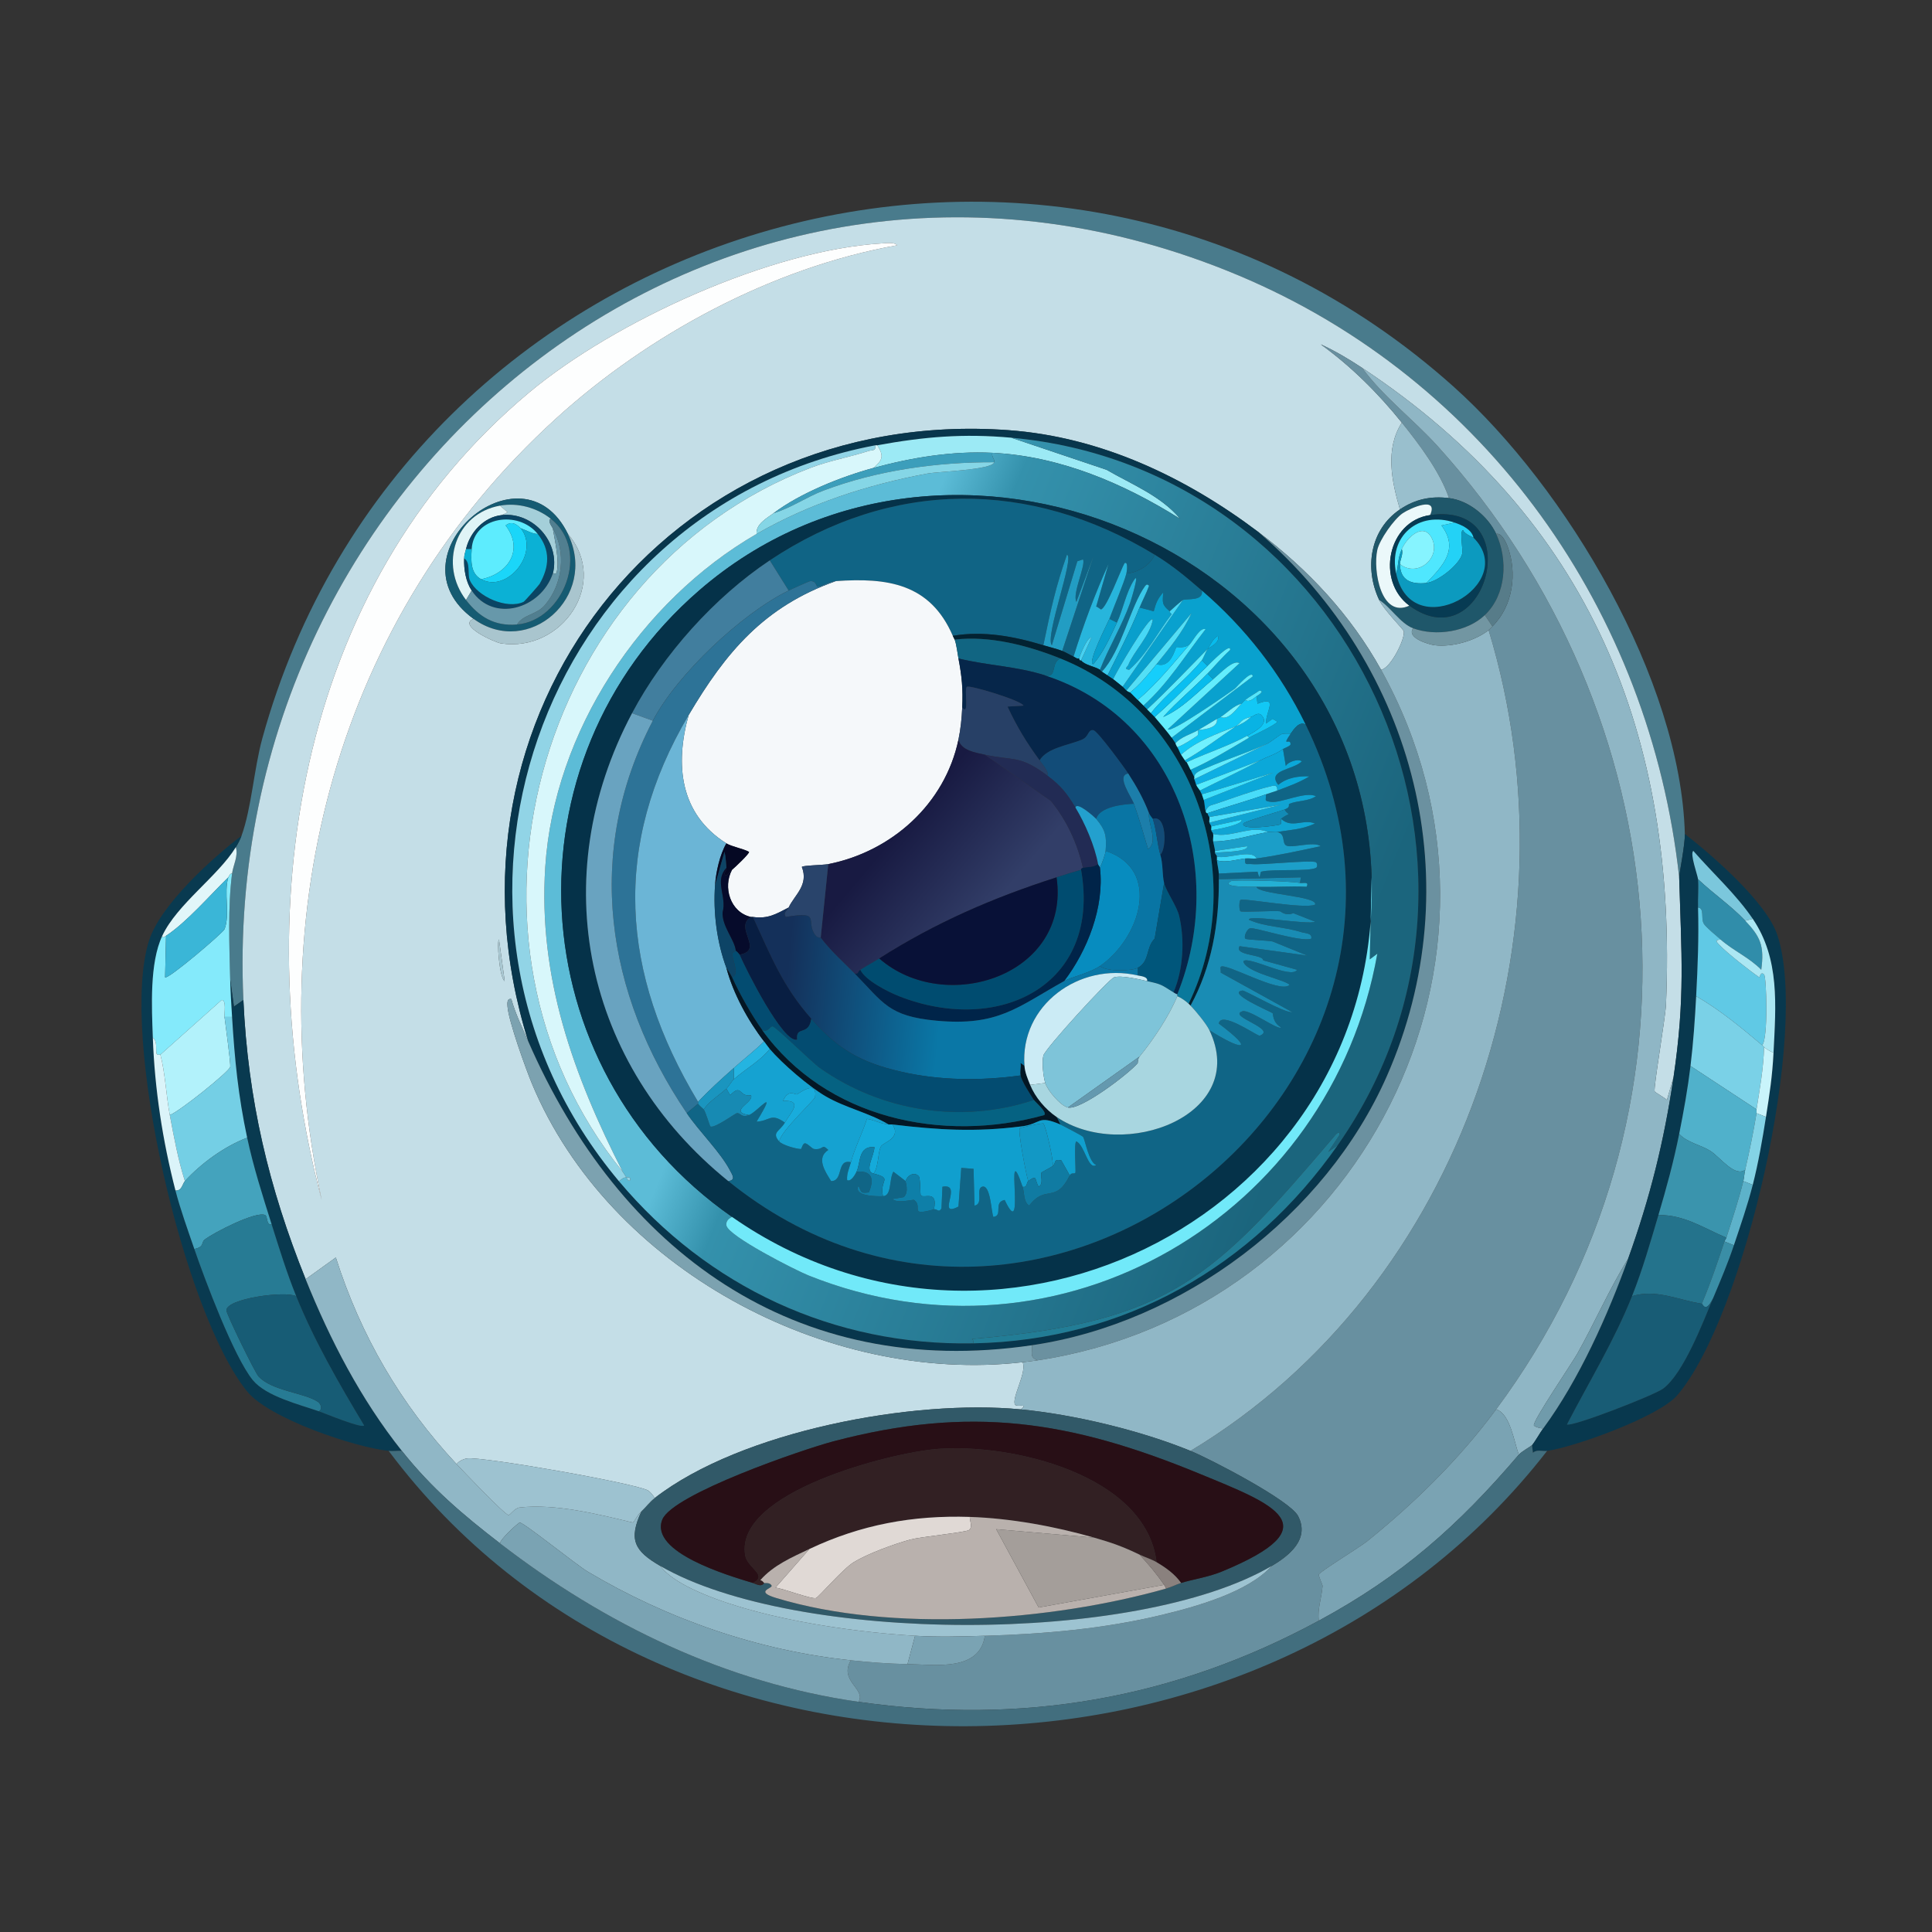 <svg xmlns="http://www.w3.org/2000/svg" width="1024" height="1024"><rect width="100%" height="100%" fill="#333333" stroke="none"/><defs><linearGradient id="a" x1="426.868" x2="704.765" y1="434.217" y2="547.236" gradientUnits="userSpaceOnUse"><stop offset="0%" style="stop-color:#5cbcd7"/><stop offset="12.333%" style="stop-color:#3491ac"/><stop offset="100%" style="stop-color:#1b657d"/></linearGradient></defs><defs><linearGradient id="b" x1="481.27" x2="530.091" y1="434.385" y2="475.768" gradientUnits="userSpaceOnUse"><stop offset="0%" style="stop-color:#181a42"/><stop offset="100%" style="stop-color:#323e68"/></linearGradient></defs><defs><linearGradient id="c" x1="416.935" x2="499.566" y1="518.993" y2="526.817" gradientUnits="userSpaceOnUse"><stop offset="0%" style="stop-color:#14305a"/><stop offset="100%" style="stop-color:#0a77a6"/></linearGradient></defs><path fill="#497b8c" d="M893 442c.149 5.603-3.045 21.429-3 23-15.481-141.073-102.191-263.879-233.5-319C386.876 32.817 116.124 247.161 129 530l-5 3.5-2-14.5c-.442-17.996-1.271-38.203 1-56 .575-4.509 3.404-9.219 2-14 1.213-1.986 2.202-3.81 3-6 5.301-14.549 6.617-35.565 11-51.5C214.517 116.93 556.594 13.306 770.5 205c59.732 53.529 120.331 155.296 122.5 237"/><path fill="#c4dee7" d="M890 465c1.173 40.807 3.24 63.753-3 106l-3.5 12c-.803-.907-6.389-4.121-6.5-4.5-.65-2.226 5.691-38.95 6-46 6.251-142.574-40.532-257.797-161-337.5-6.883-4.554-14.473-9.074-22-12.5 16.222 11.716 30.489 25.959 43 41.5-8.943 14.033-5.438 30.858-1 46-15.963 10.793-18.902 31.295-11 48 2.493 5.27 12.695 15.419 13 16.5 1.03 3.654-6.875 19.723-12 20.5-16.104-29.035-38.629-53.12-65-73-38.52-29.038-83.544-50.455-132.5-54C353.454 214.889 226.185 380.297 280 552c-3.213-7.369-6.805-14.656-9-22.5-2.432-.476-2.096 2.558-2 4 .5 7.519 9.66 33.004 13 41 40.762 97.602 156.025 159.442 260 147.5 2.511 5.105-6.032 19.112-4 22.5.895 1.492 7.659-.981 3 2.5-56.842-5.476-148.093 11.36-194 47-.614-1.196-2.457-3.388-3.5-4-6.396-3.749-88.123-18.171-96-17-1.715.255-4.347 1.412-5.5 3-29.619-31.698-50.788-67.987-64-109.5L162 678c-19.635-48.704-30.601-95.3-33-148-12.876-282.839 257.876-497.183 527.5-384C787.809 201.121 874.519 323.927 890 465M467.5 129c-59.167 3.528-141.681 41.198-187 79-124.539 103.883-149.764 277.006-110 428-32.591-152.422 8.159-308.535 124-414 49.244-44.833 115.081-80.289 181-92-1.33-1.727-5.973-1.121-8-1M251 328c-8.784 3.608 11.482 12.539 14.5 13 32.377 4.945 57.712-32.011 35.5-58-24.424-49.908-95.719 11.871-50 45m13.5 170c-1.274.007.099 20.263 3 22z"/><path fill="#fdfefe" d="M467.5 129c2.027-.121 6.67-.727 8 1-65.919 11.711-131.756 47.167-181 92-115.841 105.465-156.591 261.578-124 414-39.764-150.994-14.539-324.117 110-428 45.319-37.802 127.833-75.472 187-79"/><path fill="#6890a0" d="M722 195c10.933 15.098 27.23 27.362 40 41.5C891.08 379.411 909.553 589.952 793 747c-19.611 26.424-42.946 49.396-68.5 70-3.663 2.954-25.005 16.035-25.5 17.5-.226.668 2.024 5.685 2 6-.493 6.581-2.827 12.334-2 18.5-76.512 41.41-157.318 55.404-244 43 4.267-6.729-10.632-10.995-4-22 10.043 1.039 19.881 1.832 30 2 14.377.239 38.226 4.108 41-15 31.165-.908 63.176-3.705 93.5-11 18.575-4.468 45.923-12.08 58.5-26 9.313-5.456 20.361-14.263 14-26.5-4.34-8.349-46.784-30.323-57-34.5 145.167-87.392 206.937-274.376 158-435 .537-.422 1.46-1.465 2-2 10.939-10.825 13.321-28.298 8-42.5-.657-1.755-3.072-7.367-6-6.5-4.38-9.443-14.604-17.734-25-19-4.809-14.005-15.709-28.459-25-40-12.511-15.541-26.778-29.784-43-41.5 7.527 3.426 15.117 7.946 22 12.5"/><path fill="#8fb6c5" d="M887 571c-5.031 34.066-12.388 63.603-24 96-10.022 16.235-17.679 33.84-27 50.5-2.745 4.905-23.868 35.951-23 38 .282.665 3.876 1.834 5 1.5-1.983 2.69-4.052 6.592-6 9-.271.334-5.627 3.39-7 5-2.491-6.759-4.606-21.769-12-24 116.553-157.048 98.08-367.589-31-510.5-12.77-14.138-29.067-26.402-40-41.5 120.468 79.703 167.251 194.926 161 337.5-.309 7.05-6.65 43.774-6 46 .111.379 5.697 3.593 6.5 4.5z"/><path fill="#99bfcd" d="M768 264c-9.659-1.176-17.959.563-26 6-4.438-15.142-7.943-31.967 1-46 9.291 11.541 20.191 25.995 25 40"/><path fill="#08364c" d="M667 282c83.272 71.639 113.055 186.314 68 288.5-32.532 73.784-108.215 130.751-188 142.5-126.065 18.564-218.781-50.411-267-161-53.815-171.703 73.454-337.111 254.5-324 48.956 3.545 93.98 24.962 132.5 54m-202-46c-.322.059-.678-.061-1 0-178.524 33.744-253.142 250.346-136 390 47.031 56.069 114.019 87.412 188 86 79.79-1.523 147.881-40.593 193-105 104.479-149.145 6.581-358.732-173-375-25.358-2.297-46.172-.521-71 4"/><path fill="#9ceaf5" d="m536 232 50.5 17c13.375 7.758 28.864 13.791 39 26-29.846-18.75-63.736-33.268-99.5-35-21.305-1.032-42.556 2.452-63 8 4.65-4.115 5.726-6.06 2-12 24.828-4.521 45.642-6.297 71-4"/><path fill="url(#a)" d="m709 607-5 3.5 6-9c.018-2.949-2.65.589-3 1-63.504 74.539-86.546 98.072-190 107-3.379.292-.941-.626-1 2.5-73.981 1.412-140.969-29.931-188-86 1.744-.883 1.667-1.736 4-2 .124-.014.843 2.657 2 1.5.456-2.116-1.862-1.335-2-1.5-.69-.825-1.319-2.161-2-3-26.068-51.177-44.803-102.848-41-161.5 4.645-71.629 50.441-140.875 112-176.5 27.738-16.052 58.967-26.139 90.5-32 5.915-1.1 34.06-1.867 35.5-6 .473-1.358-1.729-3.083-1-5 35.764 1.732 69.654 16.25 99.5 35-10.136-12.209-25.625-18.242-39-26L536 232c179.581 16.268 277.479 225.855 173 375m-321 38c-1.84.822-3.359 2.268-3 4.5.908 5.65 36.765 23.801 43.5 26.5 133.588 53.534 276.928-31.85 301.5-170.5l-4 3 1-43.5c-5.19-175.655-225.117-265.903-356.5-152-104.371 90.485-95.482 253.159 17.5 332" style="fill:url(#a)"/>/&gt;<path fill="#91d4e6" d="M464 236c.283 3.274-1.854 2.466-3.5 3-10.139 3.288-21.025 5.175-31 9-146.515 56.179-198.792 250.647-99.5 373 .681.839 1.31 2.175 2 3-2.333.264-2.256 1.117-4 2-117.142-139.654-42.524-356.256 136-390"/><path fill="#d8f7fb" d="M463 248c-17.159 4.657-38.756 13.274-53 24-3.549 2.672-9.446 5.767-9 11-61.559 35.625-107.355 104.871-112 176.5-3.803 58.652 14.932 110.323 41 161.5-99.292-122.353-47.015-316.821 99.5-373 9.975-3.825 20.861-5.712 31-9 1.646-.534 3.783.274 3.5-3 .322-.061.678.059 1 0 3.726 5.94 2.65 7.885-2 12"/><path fill="#3c9ebb" d="M526 240c-.729 1.917 1.473 3.642 1 5-30.419-.134-61.949 4.236-90.5 15-9.126 3.44-17.228 9.277-26.5 12 14.244-10.726 35.841-19.343 53-24 20.444-5.548 41.695-9.032 63-8"/><path fill="#85d6e6" d="M527 245c-1.44 4.133-29.585 4.9-35.5 6-31.533 5.861-62.762 15.948-90.5 32-.446-5.233 5.451-8.328 9-11 9.272-2.723 17.374-8.56 26.5-12 28.551-10.764 60.081-15.134 90.5-15"/><path fill="#053249" d="M727 465c5.206 176.195-195.363 280.233-339 180-112.982-78.841-121.871-241.515-17.5-332C501.883 199.097 721.81 289.345 727 465M408 297c-29.32 19.563-56.478 49.851-73 81-46.334 87.355-25.265 186.43 51 248 164.808 133.051 399.687-50.034 306-242-13.374-27.403-31.933-51.179-55-71-8.491-7.297-15.309-13.115-25-19-66.032-40.096-139.508-40.029-204 3"/><path fill="#106485" d="M612 294c-2.34 5.73-8.916 9.421-15 10 .191-.735 1.135-6.776-1-5.5-1.931 3.404-9.58 24.203-12.5 24.5-.145.015-1.827-1.451-2.5-1.5l6.5-22.5c-7.019 15.444-13.291 32.24-18.5 49-1.989-.919-4.059-2.235-6-3l16.5-50-9 24c-2.272-4.453 5.169-19.542 3.5-22.5l-3 1-13.5 44.5c-3.877-4.5 12.253-46.809 8-48-5.862 16.831-8.349 27.955-12.5 48-15.339-4.681-31.775-7.795-48-5-12.033-27.85-34.8-30.906-62-29-3.905.274-6.889 2.608-9.5 3-1.021.153-.597-3.125-4-3-.627.023-10.09 4.312-11.5 5l-10-16c64.492-43.029 137.968-43.096 204-3"/><path fill="#1f576a" d="M768 264c10.396 1.266 20.62 9.557 25 19 6.259 13.493 5.467 32.046-6 43-9.355 8.937-26.063 11.41-38 7-6.783-2.506-12.072-11.425-18-15-7.902-16.705-4.963-37.207 11-48 8.041-5.437 16.341-7.176 26-6m-21 57c40.651 29.651 63.505-55.424 11-48 4.546-10.352-10.469-3.709-14.5-1-4.628 3.11-12.317 14.056-13.5 19.5-2.37 10.907 1.977 36.442 17 29.5"/><path fill="#165b72" d="M301 283c16.252 33.209-20.896 66.09-50 45-45.719-33.129 25.576-94.908 50-45m-36-15c-23.662 4.203-32.387 31.22-18 50 6.776 8.845 15.064 14.018 27 13 24.668-2.103 39.195-39.215 18-56-7.498-5.938-17.533-8.682-27-7"/><path fill="#a4cfd9" d="M292 275c-2.063.62.481 4.064 1 5 1.003 6.407 3.656 17.092 2 23.5-.223.862-1.965.398-2 .5 4.213-16.23-10.205-32.736-27-31l3-1.5-4-3.5c9.467-1.682 19.502 1.062 27 7"/><path fill="#ebf8fa" d="M758 273c-22.656 3.204-28.69 35.097-11 48-15.023 6.942-19.37-18.593-17-29.5 1.183-5.444 8.872-16.39 13.5-19.5 4.031-2.709 19.046-9.352 14.5 1"/><path fill="#dff4f6" d="m265 268 4 3.5-3 1.5c-9.581.99-16.938 9.184-19 18-.449 1.918-.928 2.826-1 5-.189 5.722.855 12.275 4 17l-3 5c-14.387-18.78-5.662-45.797 18-50"/><path fill="#0a4564" d="M293 304c-6.399 18.769-31.52 26.246-43 9-3.145-4.725-4.189-11.278-4-17 3.513 1.958 1.645 8.381 3 11.5 3.792 8.73 19.825 15.636 28.5 11.5.575-.274 8.184-8.947 8.5-9.5 5.193-9.08 5.839-18.013-1-26.5-10.261-12.735-33.957-9.285-35 8h-3c2.062-8.816 9.419-17.01 19-18 16.795-1.736 31.213 14.77 27 31"/><path fill="#073b53" d="M747 321c-17.69-12.903-11.656-44.796 11-48 52.505-7.424 29.651 77.651-11 48m-7-17c8.298 38.659 65.643 5.68 41-19-.971-4.443-6.172-6.701-10-8-19.147-6.499-35.252 7.191-31 27"/><path fill="#5decfe" d="M285 283c-2.609.074-6.089-1.944-9-3-.56-.203-3.818-4.88-8-1.5 9.724 12.746 1.58 25.691-13 28.5-5.703-3.132-5.376-9.767-5-16 1.043-17.285 24.739-20.735 35-8"/><path fill="#517f90" d="M274 331c3.537-5.55 10.402-4.96 15-10.5 9.402-11.328 11.074-27.728 4-40.5-.519-.936-3.063-4.38-1-5 21.195 16.785 6.668 53.897-18 56"/><path fill="#4fe7fe" d="m771 277-7 1.5c9.441 12.503.823 21.366-8 30.5-8.252.87-13.867-1.509-14-10 9.351 7.37 21.835-3.264 17-13.5-4.399-9.312-13.487-.412-16 5.5-2.385 5.612-1.523 7.643-3 13-4.252-19.809 11.853-33.499 31-27"/><path fill="#1ad6f9" d="M276 280c10.398 13.058-7.286 34.532-21 27 14.58-2.809 22.724-15.754 13-28.5 4.182-3.38 7.44 1.297 8 1.5"/><path fill="#23d2f6" d="M781 285c-.306-.306-4.954-1.983-5.5-4-2.023.085.008 10.38-.5 12.5-1.383 5.767-12.956 14.863-19 15.5 8.823-9.134 17.441-17.997 8-30.5l7-1.5c3.828 1.299 9.029 3.557 10 8"/><path fill="#0bb1d5" d="M285 283c6.839 8.487 6.193 17.42 1 26.5-.316.553-7.925 9.226-8.5 9.5-8.675 4.136-24.708-2.77-28.5-11.5-1.355-3.119.513-9.542-3-11.5.072-2.174.551-3.082 1-5h3c-.376 6.233-.703 12.868 5 16 13.714 7.532 31.398-13.942 21-27 2.911 1.056 6.391 3.074 9 3"/><path fill="#6798aa" d="M274 331c-11.936 1.018-20.224-4.155-27-13l3-5c11.48 17.246 36.601 9.769 43-9 .035-.102 1.777.362 2-.5 1.656-6.408-.997-17.093-2-23.5 7.074 12.772 5.402 29.172-4 40.5-4.598 5.54-11.463 4.95-15 10.5"/><path fill="#86f4ff" d="M742 299c-.032-2.078 1.893-5.242 1-8 2.513-5.912 11.601-14.812 16-5.5 4.835 10.236-7.649 20.87-17 13.5"/><path fill="#0c9abf" d="M781 285c24.643 24.68-32.702 57.659-41 19 1.477-5.357.615-7.388 3-13 .893 2.758-1.032 5.922-1 8 .133 8.491 5.748 10.87 14 10 6.044-.637 17.617-9.733 19-15.5.508-2.12-1.523-12.415.5-12.5.546 2.017 5.194 3.694 5.5 4"/><path fill="#6b91a0" d="M732 355c84.848 152.982-11.852 340.247-182 366-4.462-1.628-2.801-3.726-3-8 79.785-11.749 155.468-68.716 188-142.5 45.055-102.186 15.272-216.861-68-288.5 26.371 19.88 48.896 43.965 65 73"/><path fill="#a9c5ce" d="M251 328c29.104 21.09 66.252-11.791 50-45 22.212 25.989-3.123 62.945-35.5 58-3.018-.461-23.284-9.392-14.5-13"/><path fill="#577c89" d="m791 332-4-6c11.467-10.954 12.259-29.507 6-43 2.928-.867 5.343 4.745 6 6.5 5.321 14.202 2.939 31.675-8 42.5"/><path fill="#229dc3" d="M563 345c-2.7-1.064-7.045-2.098-10-3 4.151-20.045 6.638-31.169 12.5-48 4.253 1.191-11.877 43.5-8 48l13.5-44.5 3-1c1.669 2.958-5.772 18.047-3.5 22.5l9-24z"/><path fill="#10698b" d="M637 313c1.135 5.854-8.248 4.125-10 5-.713.356-6.707 5.644-7 6-4.483-3.694-3.714-4.697-3.5-10-2.988 3.455-3.781 5.489-5 10l-7.5-2c1.544-3.827 3.631-7.558 5-11.5-.646-.859-1.357-.861-2 0-7.674 10.277-12.681 34.671-23 45.5-.919-.661-.942-.96-1-1 4.69-11.981 11.691-23.38 16-35.5.228-.641 5.446-17.377 2-12-4.172 6.51-5.747 15.533-9 22.5l-4-2c2.267-6.133 7.652-18.82 9-24 6.084-.579 12.66-4.27 15-10 9.691 5.885 16.509 11.703 25 19"/><path fill="#417e9e" d="M418 313c-24.843 12.128-59.231 44.535-72 69l-11-4c16.522-31.149 43.68-61.437 73-81z"/><path fill="#27b5dc" d="M597 304c-1.348 5.18-6.733 17.867-9 24-.559 1.512-12.213 24.058-8.5 24 5.459-6.381 9.028-14.563 12.5-22 3.253-6.967 4.828-15.99 9-22.5 3.446-5.377-1.772 11.359-2 12-4.309 12.12-11.31 23.519-16 35.5-2.459-1.695-8.274-2.526-10-5l5.5-12c-1.932-1.125-6.588 10.276-6.5 11-1.317.299-1.963-.521-3-1 5.209-16.76 11.481-33.556 18.5-49l-6.5 22.5c.673.049 2.355 1.515 2.5 1.5 2.92-.297 10.569-21.096 12.5-24.5 2.135-1.276 1.191 4.765 1 5.5"/><path fill="#f5f8fa" d="M505 337c.39.902.962 1.895 1 2 1.007 2.749 1.445 7.077 2 10 1.823 9.6 2.447 16.149 2 26-.259 5.711-.83 11.418-2 17-7.168 34.211-35.49 59.367-69 66-2.646.524-13.836.682-14 1.5 3.78 9.689-3.99 14.95-7 21.5-6.757 3.495-10.953 6.142-19 5-.325-.046-.687.07-1 0-10.984-2.456-14.989-15.808-10-25 1.304-1.048 9.385-8.641 9-9.5-3.149-1.731-9.281-2.787-12-4.5-24.707-15.562-27.366-41.672-20-68 19.71-33.355 40.007-57.558 78-71 27.2-1.906 49.967 1.15 62 29"/><path fill="#2d7397" d="M443 308c-37.993 13.442-58.29 37.645-78 71-40.781 69.016-36.148 136.722 5 205 .147.244-.148.756 0 1l-6 5c-42.865-63.231-54.45-138.164-18-208 12.769-24.465 47.157-56.872 72-69 1.41-.688 10.873-4.977 11.5-5 3.403-.125 2.979 3.153 4 3 2.611-.392 5.595-2.726 9.5-3"/><path fill="#38c8ea" d="M604 322c-4.974 12.327-11.061 24.184-17 36-.947-.697-1.994-1.276-3-2 10.319-10.829 15.326-35.223 23-45.5.643-.861 1.354-.859 2 0-1.369 3.942-3.456 7.673-5 11.5"/><path fill="#09a1ce" d="M692 384c-3.298-1.78-6.045 2.149-8 5-.227-.413-4.293-.088-4.5 0-1.545.657-6.164 4.377-7.5 5-10.536 4.911-21.863 8.348-32.5 13-1.99.87-6.728 2.32-6.5 5-.57-1.219-1.371-2.764-2-4 10.837-4.802 20.854-10.953 31-17 2.593-1.545 14.134-6.728 15-8.5l-2.5-1.5-3.5 2.5c-.227-6.601 6.969-14.96-4.5-10.5l-.5-4c.337-.269 4.768-2.676 1.5-3-2.41 1.814-5.148 3.109-7.5 5-.837.673-1.372 1.484-2 2-4.101.967-7.693 4.963-11 7-.325.2-.923.337-2 1-3.239 1.993-6.715 4.101-10 6-3.877 2.242-9.052 3.512-12 7-.665-.98-1.326-2.062-2-3l43-32.5c-.365-3.921-8.96 6.104-9.5 6.5-3.381 2.481-34.311 24.042-35.5 21.5l38-35c-3.378-2.139-10.353 5.546-14 8.5l-3-3c3.99-4.15 7.706-8.62 12-12.5.601-4.5-11.18 7.723-12 8.5l-3-3c.473-.587 2.488-5.304 3-6 .812-.821 6.899-3.222 5.5-7-2.836 1.685-3.934 4.87-5.5 7-10.603 10.728-20.944 21.72-32 32-.608-.636-1.356-1.351-2-2 13.128-11.646 22.282-26.806 33-40.5-2.736-1.295-6.507 5.774-8 7.5-2.93 3.065-7.174 1.722-7.5 2-.605.517-2.929 11.675-10.5 9 6.636-8.154 14.218-17.331 18.5-27L597 366c-.792-.658-1.394-1.506-2-2l32-46c1.752-.875 11.135.854 10-5 23.067 19.821 41.626 43.597 55 71"/><path fill="#099fcc" d="M620 324c-.391.475 1.055 1.428 1 1.5-7.474 9.803-13.048 21.123-22.5 29.5-3.171-.401-.863-1.59-.5-2.5 2.809-7.05 11.636-15.686 13-24-1.331-3.341-20.233 29.206-21 31.5-.923-.707-1.994-1.259-3-2 5.939-11.816 12.026-23.673 17-36l7.5 2c1.219-4.511 2.012-6.545 5-10-.214 5.303-.983 6.306 3.5 10"/><path fill="#47d8f6" d="m627 318-32 46c-1.591-1.298-3.383-2.762-5-4 .767-2.294 19.669-34.841 21-31.5-1.364 8.314-10.191 16.95-13 24-.363.91-2.671 2.099.5 2.5 9.452-8.377 15.026-19.697 22.5-29.5.055-.072-1.391-1.025-1-1.5.293-.356 6.287-5.644 7-6"/><path fill="#90b7c6" d="M749 333c-3.764 5.115 8.353 8.637 11.5 9 9.207 1.062 21.231-2.278 28.5-8 48.937 160.624-12.833 347.608-158 435-26.495-10.832-61.508-19.255-90-22 4.659-3.481-2.105-1.008-3-2.5-2.032-3.388 6.511-17.395 4-22.5 2.596-.298 5.43-.611 8-1 170.148-25.753 266.848-213.018 182-366 5.125-.777 13.03-16.846 12-20.5-.305-1.081-10.507-11.23-13-16.5 5.928 3.575 11.217 12.494 18 15"/><path fill="#53dff6" d="M613 352c-4.286 5.266-8.639 10.74-14 15-.085-.073-.616.149-2-1l34.5-41c-4.282 9.669-11.864 18.846-18.5 27"/><path fill="#7296a2" d="M791 332c-.54.535-1.463 1.578-2 2-7.269 5.722-19.293 9.062-28.5 8-3.147-.363-15.264-3.885-11.5-9 11.937 4.41 28.645 1.937 38-7z"/><path fill="#099fcc" d="M592 330c-3.472 7.437-7.041 15.619-12.5 22-3.713.058 7.941-22.488 8.5-24z"/><path fill="#52e7fc" d="M606 374c-.94-.948-2.053-2.108-3-3 10.518-8.876 19.052-19.655 28-30 1.493-1.726 5.264-8.795 8-7.5-10.718 13.694-19.872 28.854-33 40.5"/><path fill="#022232" d="M553 342c2.955.902 7.3 1.936 10 3 1.941.765 4.011 2.081 6 3 1.037.479 1.683 1.299 3 1 .162 1.332.96.942 1 1 1.726 2.474 7.541 3.305 10 5 .058.04.081.339 1 1 1.006.724 2.053 1.303 3 2 1.006.741 2.077 1.293 3 2 1.617 1.238 3.409 2.702 5 4 .606.494 1.208 1.342 2 2 1.384 1.149 1.915.927 2 1 1.061.916 2.665 2.743 4 4 .947.892 2.06 2.052 3 3 .644.649 1.392 1.364 2 2 .644.674 1.431 1.377 2 2 .647.708 1.463 1.386 2 2 2.429 2.775 6.948 8.148 9 11 .674.938 1.335 2.02 2 3 .115.17.256.857 1 2 .798 1.225 1.241 2.741 2 4 .61 1.011 1.571 2.243 2 3 .69 1.218.966.938 1 1 .646 1.179 1.36 2.743 2 4 .629 1.236 1.43 2.781 2 4 .128.274-.126.725 0 1 .521 1.137.704 2.303 1 3 .465 1.095 1.934 2.832 2 3 .441 1.122.961 1.895 1 2 .342.918.648 1.999 1 3 .469 1.335.564 4.571 1 6 .424 1.389.98.932 1 1 .536 1.85.971 1.892 1 2 .232.852-.221 2.13 0 3 .23.902.792 1.105 1 2 .137.592-.13 1.401 0 2 .2.923.821 1.085 1 2 .245 1.249-.212 2.736 0 4 .261 1.554.728 2.959 1 5 .044.328-.041.672 0 1 .119.957.905 1.058 1 2 .065.651-.056 1.347 0 2 .185 2.169.926 5.153 1 7 .034.855-.008 2.057 0 3 .208 23.301-3.73 46.446-15 67-.313-.313-.715-.739-1-1 32.711-67.749 2.738-154.694-68-183-17.07-6.831-37.442-12.203-56-10-.038-.105-.61-1.098-1-2 16.225-2.795 32.661.319 48 5"/><path fill="#07bbec" d="M640 344c1.566-2.13 2.664-5.315 5.5-7 1.399 3.778-4.688 6.179-5.5 7"/><path fill="#116582" d="M562 349c-5.224 2.152-1.543 10.427-8 9-14.905-4.855-30.912-5.272-46-9-.555-2.923-.993-7.251-2-10 18.558-2.203 38.93 3.169 56 10"/><path fill="#47d1f1" d="M573 350c-.04-.058-.838.332-1-1-.088-.724 4.568-12.125 6.5-11z"/><path fill="#15cefb" d="M631 341c-8.948 10.345-17.482 21.124-28 30-1.335-1.257-2.939-3.084-4-4 5.361-4.26 9.714-9.734 14-15 7.571 2.675 9.895-8.483 10.5-9 .326-.278 4.57 1.065 7.5-2"/><path fill="#62edfd" d="M640 357c-7.545 7.849-16.182 14.903-23.5 23 10.353-4.477 18.005-13.117 26.5-20 3.647-2.954 10.622-10.639 14-8.5l-38 35c1.189 2.542 32.119-19.019 35.5-21.5.54-.396 9.135-10.421 9.5-6.5L621 391c-2.052-2.852-6.571-8.225-9-11 9.799-8.49 18.625-18.117 28-27 .82-.777 12.601-13 12-8.5-4.294 3.88-8.01 8.35-12 12.5"/><path fill="#5eebfc" d="M637 350c-7.856 9.758-19.147 18.068-27 28-.569-.623-1.356-1.326-2-2 11.056-10.28 21.397-21.272 32-32-.512.696-2.527 5.413-3 6"/><path fill="#06264a" d="M554 358c70.366 22.923 96.527 103.202 70 169-.68-.159-1.428-.64-2-1 5.117-12.222 6.038-27.521 3-40.5-1.219-5.209-6.932-13.105-8-17.5-1.042-4.289-.484-9.775-2-15 3.486-3.258 3.404-21.475-4-19-.058-.171-1.542-1.801-2-3-2.911-7.611-6.596-14.19-11-21-2.088-3.228-16.313-22.703-18.5-23-3.028-.411-2.181 3.37-6 5-6.941 2.963-18.486 4.267-22.5 11-6.933-9.472-12.046-17.835-17-28.5l8.5-.5c-1.466-2.885-28.737-11.02-30-10-1.694 1.369 1.519 15.861-2.5 11 .447-9.851-.177-16.4-2-26 15.088 3.728 31.095 4.145 46 9"/><path fill="#09799c" d="M562 349c70.738 28.306 100.711 115.251 68 183-1.708-1.569-3.832-3.083-6-4 .118-.285-.115-.714 0-1 26.527-65.798.366-146.077-70-169 6.457 1.427 2.776-6.848 8-9"/><path fill="#09bff1" d="m637 350 3 3c-9.375 8.883-18.201 18.51-28 27-.537-.614-1.353-1.292-2-2 7.853-9.932 19.144-18.242 27-28"/><path fill="#07bbec" d="M643 360c-8.495 6.883-16.147 15.523-26.5 20 7.318-8.097 15.955-15.151 23.5-23z"/><path fill="#274066" d="M551 403c1.673 2.285 5.337 6.558 4 8-14.578-10.883-17.448-7.65-33-11-5.061-1.09-12.691-2.273-14-8 1.17-5.582 1.741-11.289 2-17 4.019 4.861.806-9.631 2.5-11 1.263-1.02 28.534 7.115 30 10l-8.5.5c4.954 10.665 10.067 19.028 17 28.5"/><path fill="#54e5fa" d="M666 369c-1.541 1.231-3.853 3.511-6 2 2.352-1.891 5.09-3.186 7.5-5 3.268.324-1.163 2.731-1.5 3"/><path fill="#12c8f5" d="m662 391-1-1c3.771-2.098 12.373-6.408 7.5-11-1.874-1.766-3.977.645-5.5 1-5.683 1.325-4.849 2.894-8 5-9.94 3.927-20.731 7.602-29 15-.759-1.259-1.202-2.775-2-4 3.747-1.422 7.169-3.819 10.5-6 1.023-.669.265-2.848.5-3 .53-.344 10.894-.261 10-6 1.077-.663 1.675-.8 2-1 4.367 2.192 9.187-5.51 11-7 .628-.516 1.163-1.327 2-2 2.147 1.511 4.459-.769 6-2l.5 4c11.469-4.46 4.273 3.899 4.5 10.5l3.5-2.5 2.5 1.5c-.866 1.772-12.407 6.955-15 8.5"/><path fill="#79f4fe" d="M658 373c-1.813 1.49-6.633 9.192-11 7 3.307-2.037 6.899-6.033 11-7"/><path fill="#69a3c0" d="M346 382c-36.45 69.836-24.865 144.769 18 208 6.672 9.842 17.9 20.658 23 30.5 1.139 2.198 3.188 5.003-1 5.5-76.265-61.57-97.334-160.645-51-248z"/><path fill="#09b3e4" d="M661 390c-9.321 5.187-22.144 9.345-32 14-.034-.062-.31.218-1-1 9.429-5.334 18.038-12.01 27-18 3.036-1.199 5.665-2.731 8-5 1.523-.355 3.626-2.766 5.5-1 4.873 4.592-3.729 8.902-7.5 11"/><path fill="#6bb5d6" d="M385 447c-3.494 5.982-5.502 15.198-6 22-1.062 14.508.92 30.326 6 44 3.567 13.514 11.489 28.032 20 39-5.108 4.922-10.682 9.298-16 14-6.543 5.784-13.02 11.622-19 18-41.148-68.278-45.781-135.984-5-205-7.366 26.328-4.707 52.438 20 68"/><path fill="#70f1fe" d="M663 380c-2.335 2.269-4.964 3.801-8 5 3.151-2.106 2.317-3.675 8-5"/><path fill="#8bf5ff" d="M645 381c.894 5.739-9.47 5.656-10 6 3.285-1.899 6.761-4.007 10-6"/><path fill="#106586" d="M692 384c93.687 191.966-141.192 375.051-306 242 4.188-.497 2.139-3.302 1-5.5-5.1-9.842-16.328-20.658-23-30.5l6-5c.562.928 2.874 2.803 3 3 1.204 1.877 3.121 8.701 3.5 9 1.801 1.423 13.204-6.884 14-7 2.103-.306 2.292 2.637 6.5 1 4.631-1.802 15.923-16.214 4 3.5 7.22-.357 7.436-4.883 15 .5-2.609 4.635-7.267 5.095-3 10 1.663 1.912 9.227 4.033 11.5 4 .371-.005.863-2.802 2-3 1.372-.238 3.828 2.857 5 3 5.309.647 3.816-3.207 7.5.5-6.566 4.253-1.656 11.433 1.5 16.5 6.778.065 2.639-11.848 10.5-10-.834 3.118-2.335 6.121-2 9.5 2.143 1.047 4.399-3.269 5-4.5 8.516-.644 9.362 4.188 6.5 11-4.858.554-3.645-.14-5.5-3.5-2.746 5.448 9.131 5.681 13 5.5 4.763-.223 3.102-8.75 5.5-13l6.5 5c-.133.434 1.945 5.771-1 8.5l-6 1c2.449 2.559 10.973.107 11.5.5 5.01 3.731-3.304 8.776 10.5 5 1.765-.483 2.405 2.068 4-.5l.5-11.5c11.312-2.173-3.753 16.911 8.5 10.5l1.5-20.5 6.5.5.5 19.5c4.971-.748.555-8.838 4-10 4.546-1.533 4.894 13.696 6 16 5.39-.708-.282-7.703 6-9 11.642 24.896-.647-36.485 9.5-7 .95 2.761.409 8.222 3.5 10 8.886-11.605 13.797-.589 21.5-16 .93-1.86 2.632-.455 3-1.5.297-.843-.883-16.385.5-16.5 4.407 1.85 6.193 15.402 10.5 12.5-4.034-1.67-5.874-13.633-7-15-.434-.527-10.989-6.068-12-6.5l-2-4c35.539 24.145 102.433-1.053 81-46 16.502 10.561 25.362 11.831 5-3.5 1.022-6.695 18.178 5.17 21.5 6.5 9.969-3.577-17.13-10.327-9-13 3.702-1.217 19.469 10.568 20.5 8.5-4.604-2.553-4.128-7.171-4.5-7.5-.819-.726-24.677-10.746-16-12 1.43-.207 22.099 11.97 26.5 11.5l-38-21c.194-.857-.294-2.604 0-3 2.035-2.74 31.676 14.541 36.5 9.5-1.661-2.555-23.518-6.645-24.5-12.5 2.468-3.171 25.39 9.768 28.5 4.5l-18-5c.16-3.269-15.557-2.372-12.5-7.5l36 5-18.5-7.5c-2.184-.537-14.128-.873-14.5-1.5-.87-1.468 1.044-5.047 2.5-5.5 2.363-.736 27.2 7.618 32.5 5.5.624-3.044-3.132-2.743-5.5-3.5-8.903-2.847-19.058-2.673-27.5-6.5-1.106-2.977 32.154 2.949 35 1l-11.5-4.5c-4.307 1.641-6.589-.938-7-1-2.935-.441-20.154.622-21 0-.821-.604-.821-5.402 0-6 1.6-1.165 33.806 4.98 39.5 2.5 2.106-4.592-30.757-5.532-31-9.5 8.822.32 17.71-.48 26.5 0 1.668-3.073-2.152-1.657-3.5-2l.5-3-43.5 1c-.008-.943.034-2.145 0-3l20.5-1c1.613 6.177 1.143.215 2 0 6.184-1.551 24.765.031 29-2 .81-.389.806-2.35 0-3-2.657-1.346-28.795 1.579-34 1-2.691-.299-3.967 1.027-3.5-3 1.924-.233 4.091.263 6 0 11.27-1.551 22.85-4.118 34-6.5-3.77-2.88-15.86 1.475-18.5-.5-2.088-1.562-.062-5.981-4.5-7 7.47-1.324 12.521-1.169 20-4.5-6.216-2.693-12.172 2.858-18-2.5 1.743-1.494 3.879-2.297 4-2.5.106-.178-2.121-1.575-2-2.5 3.498-1.353 1.406-2.55 2.5-3 4.245-1.744 10.016-1.242 14-4-5.805-2.737-18.449 3.823-24 3-3.654-.542-2.434-.62-2.5-4 1.979-.711 4.054-1.284 6-2 5.711-2.101 11.756-4.318 17-7.5-5.461-.273-11.921.605-16.5 4.5-6.299-7.993 8.187-7.933 12.5-12.5-2.152-1.542-7.434.351-8.5 2.5l-1.5-9c.829-.61 3.965-1.572 4-2.5.141-3.78-5.084 1.914 0-5.5 1.955-2.851 4.702-6.78 8-5"/><path fill="#70f1fe" d="M655 385c-8.962 5.99-17.571 12.666-27 18-.429-.757-1.39-1.989-2-3 8.269-7.398 19.06-11.073 29-15"/><path fill="#124c78" d="M598 410c-6.699.927 1.722 12.411 3 16-5.751.249-18.198 1.587-20 8-.434-.521-10.226-9.452-11-6-4.634-7.586-7.692-11.544-15-17 1.337-1.442-2.327-5.715-4-8 4.014-6.733 15.559-8.037 22.5-11 3.819-1.63 2.972-5.411 6-5 2.187.297 16.412 19.772 18.5 23"/><path fill="#7bf2ff" d="M624 396c-.744-1.143-.885-1.83-1-2 2.948-3.488 8.123-4.758 12-7-.235.152.523 2.331-.5 3-3.331 2.181-6.753 4.578-10.5 6"/><path fill="#0eafe3" d="M684 389c-5.084 7.414.141 1.72 0 5.5-.035.928-3.171 1.89-4 2.5-4.132 3.043-7.914 3.807-12 6l-34 13c-.296-.697-.479-1.863-1-3l39-19c1.336-.623 5.955-4.343 7.5-5 .207-.088 4.273-.413 4.5 0"/><path fill="#68effe" d="m661 390 1 1c-10.146 6.047-20.163 12.198-31 17-.64-1.257-1.354-2.821-2-4 9.856-4.655 22.679-8.813 32-14"/><path fill="url(#b)" d="m522 400 35 24.5c8.488 10.462 13.984 22.411 17 35.5-1.389.386-.932.981-1 1-4.483 1.253-8.595 2.584-13 4-33.733 10.845-64.06 23.953-94 43-3.234 2.057-6.802 3.953-10 6-1.51.967-.704 2.454-3 2-6.335-6.439-12.426-11.675-18-19l4-39c33.51-6.633 61.832-31.789 69-66 1.309 5.727 8.939 6.91 14 8" style="fill:url(#b)"/>/&gt;<path fill="#61ecfe" d="M633 413c-.126-.275.128-.726 0-1-.228-2.68 4.51-4.13 6.5-5 10.637-4.652 21.964-8.089 32.5-13z"/><path fill="#0ba8d9" d="M677 419c.048-3.67-2.263-2.505-4.5-2-6.741 1.522-20.81 6.534-28 9-3.142 1.078-4.035.65-5.5 4-.436-1.429-.531-4.665-1-6l37-14.5-38 11.5c-.039-.105-.559-.878-1-2 10.681-5.39 21.441-10.334 32-16 4.086-2.193 7.868-2.957 12-6l1.5 9c1.066-2.149 6.348-4.042 8.5-2.5-4.313 4.567-18.799 4.507-12.5 12.5 4.579-3.895 11.039-4.773 16.5-4.5-5.244 3.182-11.289 5.399-17 7.5"/><path fill="#222b54" d="M555 411c7.308 5.456 10.366 9.414 15 17 5.054 8.273 10.294 20.419 12 30-2.3 1.84-5.758 1.377-8 2-3.016-13.089-8.512-25.038-17-35.5L522 400c15.552 3.35 18.422.117 33 11"/><path fill="#55ebfd" d="M668 403c-10.559 5.666-21.319 10.61-32 16-.066-.168-1.535-1.905-2-3z"/><path fill="#41e0fb" d="M638 424c-.352-1.001-.658-2.082-1-3l38-11.5z"/><path fill="#1c7eaa" d="M598 410c4.404 6.81 8.089 13.389 11 21-.727 5.439 5.153 15.29-.5 19-2.403-8.017-4.696-16.125-7.5-24-1.278-3.589-9.699-15.073-3-16"/><path fill="#48dcf9" d="M677 419c-1.946.716-4.021 1.289-6 2-10.137 3.641-20.785 6.528-31 10-.02-.068-.576.389-1-1 1.465-3.35 2.358-2.922 5.5-4 7.19-2.466 21.259-7.478 28-9 2.237-.505 4.548-1.67 4.5 2"/><path fill="#10a4d3" d="M671 421c.066 3.38-1.154 3.458 2.5 4 5.551.823 18.195-5.737 24-3-3.984 2.758-9.755 2.256-14 4-1.094.45.998 1.647-2.5 3-3.144 1.216-21.624 6.4-22 7.5-1.338 3.918 18.589.946 19.5.5 1.026-.502.239-2.776.5-3 5.828 5.358 11.784-.193 18 2.5-7.479 3.331-12.53 3.176-20 4.5-1.551.275-3.448-.275-5 0-8.799-4.023-19.718 3.407-29 1-.179-.915-.8-1.077-1-2 1.737-.059 17.35-2.977 16-5.5l-16 3.5c-.208-.895-.77-1.098-1-2l38-9.5-38 6.5c-.029-.108-.464-.15-1-2 10.215-3.472 20.863-6.359 31-10"/><path fill="#0975a4" d="M601 426c2.804 7.875 5.097 15.983 7.5 24 5.653-3.71-.227-13.561.5-19 .458 1.199 1.942 2.829 2 3 1.917 5.602 2.371 13.387 4 19 1.516 5.225.958 10.711 2 15l-5 29.5c-4.847 4.844-2.415 11.943-9 15.5-3.027 1.635-16.547 2.134-20-1 21.201-14.59 32.998-51.043 3-61 .617-7.903-.001-10.998-5-17 1.802-6.413 14.249-7.751 20-8"/><path fill="#4edffa" d="M641 436c-.221-.87.232-2.148 0-3l38-6.5z"/><path fill="#23a0ce" d="M581 434c4.999 6.002 5.617 9.097 5 17-.149 1.911-2.073 6.963-3 9-.11-.926-.828-1.033-1-2-1.706-9.581-6.946-21.727-12-30 .774-3.452 10.566 5.479 11 6"/><path fill="#128bb6" d="M679 434c-.261.224.526 2.498-.5 3-.911.446-20.838 3.418-19.5-.5.376-1.1 18.856-6.284 22-7.5-.121.925 2.106 2.322 2 2.5-.121.203-2.257 1.006-4 2.5"/><path fill="#124c78" d="M615 453c-1.629-5.613-2.083-13.398-4-19 7.404-2.475 7.486 15.742 4 19"/><path fill="#34dbfa" d="M642 440c-.13-.599.137-1.408 0-2l16-3.5c1.35 2.523-14.263 5.441-16 5.5"/><path fill="#47d7f6" d="M672 441c-9.607 1.702-19.071 5.01-29 5-.212-1.264.245-2.751 0-4 9.282 2.407 20.201-5.023 29-1"/><path fill="#1b9ec8" d="M677 441c4.438 1.019 2.412 5.438 4.5 7 2.64 1.975 14.73-2.38 18.5.5-11.15 2.382-22.73 4.949-34 6.5-2.39-5.279-15.992.584-21-1-.095-.942-.881-1.043-1-2 1.989-.488 18.132-.278 17-3.5l-17 2.5c-.272-2.041-.739-3.446-1-5 9.929.01 19.393-3.298 29-5 1.552-.275 3.449.275 5 0"/><path fill="#08384e" d="M820 769c-2.38.341-5.579-.939-7.5 1l-.5-4c1.948-2.408 4.017-6.31 6-9 18.815-25.527 34.317-60.194 45-90 11.612-32.397 18.969-61.934 24-96 6.24-42.247 4.173-65.193 3-106-.045-1.571 3.149-17.397 3-23 14.483 11.303 43.172 36.079 49 53.5 17.178 51.349-17.408 202.338-53 244-9.659 11.307-54.176 27.379-69 29.5m80-303c.379 4.915-.144 10.054 0 15 .456 15.693-.171 31.348-1 47-.662 12.502-1.499 24.58-3 37-1.473 12.191-3.598 23.985-6 36-2.991 14.96-6.7 28.432-11 43-4.206 14.249-8.503 29.222-14 43-9.423 23.617-22.855 45.524-34.5 68 2.485 1.484 46.265-15.456 51-19 10.917-8.171 21.148-35.268 26.5-48 3.925-9.336 7.773-18.366 11-28 3.495-10.433 7.292-21.355 10-32 3.012-11.842 5.1-23.921 7-36 1.91-12.142 3.381-21.539 4-34 1.248-25.131 3.403-49.78-11-71-8.814-12.985-21.207-24.181-31.5-36-1.997 1.323 2.353 13.088 2.5 15"/><path fill="#093a50" d="M128 443c-.798 2.19-1.787 4.014-3 6-9.356 15.312-31.155 30.23-39 47-6.792 14.518-5.586 37.727-5 54 .982 27.261 5.192 54.642 12 81 2.533 9.807 6.67 21.291 10 31 5.528 16.116 20.987 57.325 31 69.5 7.098 8.631 24.738 12.932 35 16.5 2.483.863 22.987 9.383 24 7.5-13.284-22.123-26.262-44.52-36-68.5-5.005-12.325-8.995-25.31-13-38-4.766-15.099-9.698-30.493-13-46-4.763-22.371-6.598-41.225-8-64-.415-6.735-.833-13.217-1-20l2 14.5 5-3.5c2.399 52.7 13.365 99.296 33 148 13.038 32.34 29.243 63.646 51 91-2.293-.17-4.725.246-7 0-18.372-1.983-63.339-17.174-75-31.5-33.585-41.262-67.941-188.956-52-239 5.987-18.796 33.415-43.716 49-55.5"/><path fill="#050823" d="M388 461c-1.21.973-2.661 3.313-3.5 3-1.272-1.424.66-2.07.5-4-.219-2.647-.343-6.019-1-8.5l-5 17.5c.498-6.802 2.506-16.018 6-22 2.719 1.713 8.851 2.769 12 4.5.385.859-7.696 8.452-9 9.5"/><path fill="#3ed6f4" d="M644 452c-.041-.328.044-.672 0-1l17-2.5c1.132 3.222-15.011 3.012-17 3.5"/><path fill="#e1f6f9" d="M123 463c-1.214-.164-1.676 1.685-2 2-9.629 9.378-22.036 23.804-33 31-.711.467-1.99 1.584-2 0 7.845-16.77 29.644-31.688 39-47 1.404 4.781-1.425 9.491-2 14"/><path fill="#0d4466" d="M385 460c-6.566 7.039.353 15.058-2 23.5-.468 7.441 6.504 14.71 7 20.5.011.125-2.072.84-2 1.5.37 3.406 4.028 11.253 0 12.5-.74-1.642-2.898-4.727-3-5-5.08-13.674-7.062-29.492-6-44l5-17.5c.657 2.481.781 5.853 1 8.5"/><path fill="#078cbf" d="M583 512c-5.676 3.906-14.758 5.63-19 8 12.265-16.011 21.457-39.306 19-60 .927-2.037 2.851-7.089 3-9 29.998 9.957 18.201 46.41-3 61"/><path fill="#7bc7dc" d="m929 487-4 1c-7.408-7.867-17.142-14.5-25-22-.147-1.912-4.497-13.677-2.5-15 10.293 11.819 22.686 23.015 31.5 36"/><path fill="#3ad5f6" d="M666 455c-1.909.263-4.076-.233-6 0-4.563.552-10.425 2.439-15 1-.056-.653.065-1.349 0-2 5.008 1.584 18.61-4.279 21 1"/><path fill="#1c9fc9" d="M660 455c-.467 4.027.809 2.701 3.5 3 5.205.579 31.343-2.346 34-1 .806.65.81 2.611 0 3-4.235 2.031-22.816.449-29 2-.857.215-.387 6.177-2 0l-20.5 1c-.074-1.847-.815-4.831-1-7 4.575 1.439 10.437-.448 15-1"/><path fill="#29446b" d="m439 458-4 39c-.102-.133-1.725.345-3-1.5-5.281-7.643 3.717-12.64-15.5-9.5-1.648-2.316.74-3.347 1.5-5 3.01-6.55 10.78-11.811 7-21.5.164-.818 11.354-.976 14-1.5"/><path fill="#002449" d="M583 460c2.457 20.694-6.735 43.989-19 60-24.89 13.907-34.941 23.96-67.5 21-25.692-2.335-28.263-9.513-43.5-25 2.296.454 1.49-1.033 3-2 2.564 5.614 14.678 11.703 20.5 14 52.853 20.849 107.312-5.649 96.5-67 .068-.019-.389-.614 1-1 2.242-.623 5.7-.16 8-2 .172.967.89 1.074 1 2"/><path fill="#060b2b" d="M385 460c.16 1.93-1.772 2.576-.5 4 .839.313 2.29-2.027 3.5-3-4.989 9.192-.984 22.544 10 25-9.307 5.707 7.357 17.527-6 20-.055-.13-1.53-1.915-2-2-.496-5.79-7.468-13.059-7-20.5 2.353-8.442-4.566-16.461 2-23.5"/><path fill="#004c70" d="M573 461c10.812 61.351-43.647 87.849-96.5 67-5.822-2.297-17.936-8.386-20.5-14 3.198-2.047 6.766-3.943 10-6 35.062 30.605 101.533 8.987 94-43 4.405-1.416 8.517-2.747 13-4"/><path fill="#84eafb" d="M122 519c.167 6.783.585 13.265 1 20h-4c-.217-1.89 1.134-9.043-1.5-9L85 559c-.027-.1-1.712.374-2-.5-.593-1.803.624-6.695-2-8.5-.586-16.273-1.792-39.482 5-54 .01 1.584 1.289.467 2 0l-.5 22c1.577 1.28 30.746-23.614 31.5-25.5 3.062-7.656-.504-19.353 2-27.5.324-.315.786-2.164 2-2-2.271 17.797-1.442 38.004-1 56"/><path fill="#71e9f9" d="M388 645c143.637 100.233 344.206-3.805 339-180l-1 43.5 4-3C705.428 644.15 562.088 729.534 428.5 676c-6.735-2.699-42.592-20.85-43.5-26.5-.359-2.232 1.16-3.678 3-4.5"/><path fill="#3ab6d7" d="M88 496c10.964-7.196 23.371-21.622 33-31-2.504 8.147 1.062 19.844-2 27.5-.754 1.886-29.923 26.78-31.5 25.5z"/><path fill="#081137" d="M560 465c7.533 51.987-58.938 73.605-94 43 29.94-19.047 60.267-32.155 94-43"/><path fill="#198cb4" d="M689 468c-3.697-.939-34.894-1.868-36.5-1-6.562 3.545 12.473 2.963 13.5 3 .243 3.968 33.106 4.908 31 9.5-5.694 2.48-37.9-3.665-39.5-2.5-.821.598-.821 5.396 0 6 .846.622 18.065-.441 21 0 .411.062 2.693 2.641 7 1l11.5 4.5c-2.846 1.949-36.106-3.977-35-1 8.442 3.827 18.597 3.653 27.5 6.5 2.368.757 6.124.456 5.5 3.5-5.3 2.118-30.137-6.236-32.5-5.5-1.456.453-3.37 4.032-2.5 5.5.372.627 12.316.963 14.5 1.5l18.5 7.5-36-5c-3.057 5.128 12.66 4.231 12.5 7.5l18 5c-3.11 5.268-26.032-7.671-28.5-4.5.982 5.855 22.839 9.945 24.5 12.5-4.824 5.041-34.465-12.24-36.5-9.5-.294.396.194 2.143 0 3l38 21c-4.401.47-25.07-11.707-26.5-11.5-8.677 1.254 15.181 11.274 16 12 .372.329-.104 4.947 4.5 7.5-1.031 2.068-16.798-9.717-20.5-8.5-8.13 2.673 18.969 9.423 9 13-3.322-1.33-20.478-13.195-21.5-6.5 20.362 15.331 11.502 14.061-5 3.5-1.593-3.34-7.26-10.266-10-13 11.27-20.554 15.208-43.699 15-67l43.5-1z"/><path fill="#308daa" d="M925 488c7.916 8.407 10.256 13.12 8.5 26-6.172-6.385-15.013-10.251-21.5-16-1.975-1.75-8.074-6.717-9-8.5-1.627-3.133.528-7.974-3-8.5-.144-4.946.379-10.085 0-15 7.858 7.5 17.592 14.133 25 22"/><path fill="#24b0d4" d="M689 468c1.348.343 5.168-1.073 3.5 2-8.79-.48-17.678.32-26.5 0-1.027-.037-20.062.545-13.5-3 1.606-.868 32.803.061 36.5 1"/><path fill="#00567b" d="M617 468c1.068 4.395 6.781 12.291 8 17.5 3.038 12.979 2.117 28.278-3 40.5-6.767-4.257-6.299-4.289-14-6 .519-2.42-3.464-2.646-5-3v-4c6.585-3.557 4.153-10.656 9-15.5z"/><path fill="url(#c)" d="M418 481c-.76 1.653-3.148 2.684-1.5 5 19.217-3.14 10.219 1.857 15.5 9.5 1.275 1.845 2.898 1.367 3 1.5 5.574 7.325 11.665 12.561 18 19 15.237 15.487 17.808 22.665 43.5 25 32.559 2.96 42.61-7.093 67.5-21 4.242-2.37 13.324-4.094 19-8 3.453 3.134 16.973 2.635 20 1v4c-30.989-7.138-62.511 15.868-60 48l-2-1.5c.233 2.056-.337 4.573 0 6.5-21.066 2.869-42.736 2.777-63.5-2-21.591-4.967-33.18-11.844-47.5-28-15.205-17.154-21.56-33.52-31-54 8.047 1.142 12.243-1.505 19-5" style="fill:url(#c)"/>/&gt;<path fill="#60c9e5" d="M912 498c-3.563.12-1.935 1.48-.5 3 3.816 4.041 16.152 13.785 21 17 .202.134.641-3.433 2.5-1.5 1.315 1.367 2.254 33.965-1 37.5-11.026-9.3-22.437-18.783-35-26 .829-15.652 1.456-31.307 1-47 3.528.526 1.373 5.367 3 8.5.926 1.783 7.025 6.75 9 8.5"/><path fill="#081e42" d="M430 540c-1.415 9.406-8.327 3.36-7.5 11-7.375 2.421-27.611-38.172-30.5-45 13.357-2.473-3.307-14.293 6-20 .313.07.675-.046 1 0 9.44 20.48 15.795 36.846 31 54"/><path fill="#abe7f3" d="M929 487c14.403 21.22 12.248 45.869 11 71-1.731-.785-3.553-1.78-5-3-.589-.497-.919-.931-1-1 3.254-3.535 2.315-36.133 1-37.5-1.859-1.933-2.298 1.634-2.5 1.5-4.848-3.215-17.184-12.959-21-17-1.435-1.52-3.063-2.88.5-3 6.487 5.749 15.328 9.615 21.5 16 1.756-12.88-.584-17.593-8.5-26z"/><path fill="#a9c7d1" d="m264.5 498 3 22c-2.901-1.737-4.274-21.993-3-22"/><path fill="#034c71" d="M392 506c2.889 6.828 23.125 47.421 30.5 45-.827-7.64 6.085-1.594 7.5-11 14.32 16.156 25.909 23.033 47.5 28 20.764 4.777 42.434 4.869 63.5 2 .55 3.148 5.109 9.965 7 13-38.32 12.754-80.721 6.135-113.5-17-3.953-2.79-23.344-21.825-25-22-1.415-.15-2.25 3.344-5.5 2-5.562-7.709-12.068-19.278-16-28 4.028-1.247.37-9.094 0-12.5-.072-.66 2.011-1.375 2-1.5.47.085 1.945 1.87 2 2"/><path fill="#031725" d="M388 518c3.932 8.722 10.438 20.291 16 28 33.737 46.759 95.483 60.077 149.5 45 1.588-1.653-4.753-6.801-5.5-8-1.891-3.035-6.45-9.852-7-13-.337-1.927.233-4.444 0-6.5l2 1.5c.274 3.511 1.704 6.8 3 10 2.654 6.555 8.07 12.971 14 17l2 4c-12.276-5.248-9.836-.344-20.5 1-24.603 3.1-44.108 1.918-68.5-1-.646-.077-1.352.07-2 0-10.522-6.275-22.849-8.767-33.5-15-8.798-5.148-22.878-17.228-29.5-25-.825-.968-1.987-2.695-3-4-8.511-10.968-16.433-25.486-20-39 .102.273 2.26 3.358 3 5"/><path fill="#cbebf5" d="M603 517c1.536.354 5.519.58 5 3-4.303-.956-13.598-3.203-17.5-2-2.763.851-36.667 37.872-37.5 41.5-.841 3.664-.08 10.782 1 14.5l-8 1c-1.296-3.2-2.726-6.489-3-10-2.511-32.132 29.011-55.138 60-48"/><path fill="#7ec4d9" d="M608 520c7.701 1.711 7.233 1.743 14 6 .572.36 1.32.841 2 1-.115.286.118.715 0 1-4.472 10.761-12.614 22.917-20 32l-38 27c-3.994-.953-10.9-9.212-12-13-1.08-3.718-1.841-10.836-1-14.5.833-3.628 34.737-40.649 37.5-41.5 3.902-1.203 13.197 1.044 17.5 2"/><path fill="#a8d6e0" d="M630 532c.285.261.687.687 1 1 2.74 2.734 8.407 9.66 10 13 21.433 44.947-45.461 70.145-81 46-5.93-4.029-11.346-10.445-14-17l8-1c1.1 3.788 8.006 12.047 12 13 6.694 1.597 32.137-17.802 37-23.5.118-.138-.071-2.182 1-3.5 7.386-9.083 15.528-21.239 20-32 2.168.917 4.292 2.431 6 4"/><path fill="#7ad1e7" d="M934 554c.081.069.411.503 1 1-.299 11.141-2.279 22.048-4 33l-35-23c1.501-12.42 2.338-24.498 3-37 12.563 7.217 23.974 16.7 35 26"/><path fill="#7ca2b0" d="M280 552c48.219 110.589 140.935 179.564 267 161 .199 4.274-1.462 6.372 3 8-2.57.389-5.404.702-8 1-103.975 11.942-219.238-49.898-260-147.5-3.34-7.996-12.5-33.481-13-41-.096-1.442-.432-4.476 2-4 2.195 7.844 5.787 15.131 9 22.5"/><path fill="#b2f2fb" d="M119 539c.445 3.877 3.397 24.732 3 26.5-.571 2.543-27.19 23.859-32 25.5-1.899-10.056-2.463-22.604-5-32l32.5-29c2.634-.043 1.283 7.11 1.5 9"/><path fill="#74cfe5" d="M123 539c1.402 22.775 3.237 41.629 8 64-11.981 4.565-24.351 13.538-33 23-3.627-11.425-5.779-23.238-8-35 4.81-1.641 31.429-22.957 32-25.5.397-1.768-2.555-22.623-3-26.5z"/><path fill="#056282" d="M548 583c.747 1.199 7.088 6.347 5.5 8-54.017 15.077-115.763 1.759-149.5-45 3.25 1.344 4.085-2.15 5.5-2 1.656.175 21.047 19.21 25 22 32.779 23.135 75.18 29.754 113.5 17"/><path fill="#dbf4f9" d="M85 559c2.537 9.396 3.101 21.944 5 32 2.221 11.762 4.373 23.575 8 35-1.328 1.452-1.576 5.308-5 5-6.808-26.358-11.018-53.739-12-81 2.624 1.805 1.407 6.697 2 8.5.288.874 1.973.4 2 .5"/><path fill="#24b4e1" d="M408 556c-5.297 6.535-12.816 10.521-19 16v-6c5.318-4.702 10.892-9.078 16-14 1.013 1.305 2.175 3.032 3 4"/><path fill="#c9f4fb" d="M940 558c-.619 12.461-2.09 21.858-4 34l-5-2c.103-.632-.1-1.366 0-2 1.721-10.952 3.701-21.859 4-33 1.447 1.22 3.269 2.215 5 3"/><path fill="#15a2d1" d="M471 596c-4.91-.527-7.027-2.23-11.5-3-2.37 7.444-6.521 15.602-8.5 23-7.861-1.848-3.722 10.065-10.5 10-3.156-5.067-8.066-12.247-1.5-16.5-3.684-3.707-2.191.147-7.5-.5-1.172-.143-3.628-3.238-5-3-1.137.198-1.629 2.995-2 3-2.273.033-9.837-2.088-11.5-4 .56-5.23 18.778-21.992 19-23.5 1.437-9.764-8.875-1.755-9.5-1.5-1.059.432-4.573-3.148-7.5 3.5 11.176-.479 3.967 6.229 1 11.5-7.564-5.383-7.78-.857-15-.5 11.923-19.714.631-5.302-4-3.5-11.461-1.767 3.024-6.937 1-10.5-6.443 1.149-4.744-6.528-11 0l-2-3.5c1.373-1.278 2.607-3.766 4-5 6.184-5.479 13.703-9.465 19-16 6.622 7.772 20.702 19.852 29.5 25 10.651 6.233 22.978 8.725 33.5 15"/><path fill="#6499af" d="M604 560c-1.071 1.318-.882 3.362-1 3.5-4.863 5.698-30.306 25.097-37 23.5z"/><path fill="#50b1cb" d="M931 588c-.1.634.103 1.368 0 2-1.649 10.086-3.723 20.051-6 30-5.543 4.139-13.248-6.636-18.5-10-4.887-3.13-12.295-4.388-16.5-9 2.402-12.015 4.527-23.809 6-36z"/><path fill="#1a95bf" d="M389 572c-1.393 1.234-2.627 3.722-4 5-3.953 3.678-8.839 6.422-12 11-.126-.197-2.438-2.072-3-3-.148-.244.147-.756 0-1 5.98-6.378 12.457-12.216 19-18z"/><path fill="#18acdc" d="M413 605c-4.267-4.905.391-5.365 3-10 2.967-5.271 10.176-11.979-1-11.5 2.927-6.648 6.441-3.068 7.5-3.5.625-.255 10.937-8.264 9.5 1.5-.222 1.508-18.44 18.27-19 23.5"/><path fill="#178ab3" d="M397 591c-4.208 1.637-4.397-1.306-6.5-1-.796.116-12.199 8.423-14 7-.379-.299-2.296-7.123-3.5-9 3.161-4.578 8.047-7.322 12-11l2 3.5c6.256-6.528 4.557 1.149 11 0 2.024 3.563-12.461 8.733-1 10.5"/><path fill="#84d3e6" d="M936 592c-1.9 12.079-3.988 24.158-7 36l-5-2c.395-1.606.482-3.735 1-6 2.277-9.949 4.351-19.914 6-30z"/><path fill="#14aada" d="M471 596c.648.07 1.354-.077 2 0 4.893 7.245-4.672 9.438-6 11.5-1.785 2.772-1.203 11.063-4 14.5-5.001-1.325.109-8.792.5-14-8.814-.8-7.241 8.374-9.5 13-.601 1.231-2.857 5.547-5 4.5-.335-3.379 1.166-6.382 2-9.5 1.979-7.398 6.13-15.556 8.5-23 4.473.77 6.59 2.473 11.5 3"/><path fill="#109fce" d="M562 596c1.011.432 11.566 5.973 12 6.5 1.126 1.367 2.966 13.33 7 15-4.307 2.902-6.093-10.65-10.5-12.5-1.383.115-.203 15.657-.5 16.5-.368 1.045-2.07-.36-3 1.5l-4.5-8c-4.602-.882-2.583 1.675-4.5 3 .484-3.07-3.787-21.473-5-22.5-.486-.412-11.998 2.107-12.5 2.5-1.146.898 3.341 24.686 4.5 28-.96.689-.513 3.722-3 3-10.147-29.485 2.142 31.896-9.5 7-6.282 1.297-.61 8.292-6 9-1.106-2.304-1.454-17.533-6-16-3.445 1.162.971 9.252-4 10l-.5-19.5-6.5-.5-1.5 20.5c-12.253 6.411 2.812-12.673-8.5-10.5l-.5 11.5c-1.595 2.568-2.235.017-4 .5 2.287-10.737-5.523-5.413-7-7.5-.29-.41-.144-8.937-1-10-2.043-2.537-5.952-.936-7 2.5l-6.5-5c-2.398 4.25-.737 12.777-5.5 13-2.121-8.741 5.635-9.183-5-12 2.797-3.437 2.215-11.728 4-14.5 1.328-2.062 10.893-4.255 6-11.5 24.392 2.918 43.897 4.1 68.5 1 10.664-1.344 8.224-6.248 20.5-1"/><path fill="#1298c5" d="M558 618c-1.683 1.163-5.836 3.194-6 3.5-.764 1.421 1.372 5.893-1.5 7.5-2.339-4.24-.59-6.525-5.5-3-1.159-3.314-5.646-27.102-4.5-28 .502-.393 12.014-2.912 12.5-2.5 1.213 1.027 5.484 19.43 5 22.5"/><path fill="#227d96" d="M709 607c-45.119 64.407-113.21 103.477-193 105 .059-3.126-2.379-2.208 1-2.5 103.454-8.928 126.496-32.461 190-107 .35-.411 3.018-3.949 3-1l-6 9z"/><path fill="#3a94ad" d="M925 620c-.518 2.265-.605 4.394-1 6-2.453 9.969-5.849 20.21-9 30-12.061-5.064-22.201-12.18-36-12 4.3-14.568 8.009-28.04 11-43 4.205 4.612 11.613 5.87 16.5 9 5.252 3.364 12.957 14.139 18.5 10"/><path fill="#44a3bd" d="M131 603c3.302 15.507 8.234 30.901 13 46-3.069.448-1.966-4.284-3.5-5-4.797-2.24-27.261 9.334-32 13-2.069 1.601.134 3.796-5.5 5-3.33-9.709-7.467-21.193-10-31 3.424.308 3.672-3.548 5-5 8.649-9.462 21.019-18.435 33-23"/><path fill="#0f7fa8" d="M463 622c10.635 2.817 2.879 3.259 5 12-3.869.181-15.746-.052-13-5.5 1.855 3.36.642 4.054 5.5 3.5 2.862-6.812 2.016-11.644-6.5-11 2.259-4.626.686-13.8 9.5-13-.391 5.208-5.501 12.675-.5 14"/><path fill="#107ba2" d="M567 623c-7.703 15.411-12.614 4.395-21.5 16-3.091-1.778-2.55-7.239-3.5-10 2.487.722 2.04-2.311 3-3 4.91-3.525 3.161-1.24 5.5 3 2.872-1.607.736-6.079 1.5-7.5.164-.306 4.317-2.337 6-3.5 1.917-1.325-.102-3.882 4.5-3z"/><path fill="#0e7fa8" d="M495 641c-13.804 3.776-5.49-1.269-10.5-5-.527-.393-9.051 2.059-11.5-.5l6-1c2.945-2.729.867-8.066 1-8.5 1.048-3.436 4.957-5.037 7-2.5.856 1.063.71 9.59 1 10 1.477 2.087 9.287-3.237 7 7.5"/><path fill="#92d5e7" d="M332 624c.138.165 2.456-.616 2 1.5-1.157 1.157-1.876-1.514-2-1.5"/><path fill="#5db2ca" d="M929 628c-2.708 10.645-6.505 21.567-10 32l-5-2c.273-.826.734-1.174 1-2 3.151-9.79 6.547-20.031 9-30z"/><path fill="#277b94" d="M144 649c4.005 12.69 7.995 25.675 13 38-5.849-2.91-36.851 1.168-37 7.5-.046 1.945 15.112 32.938 17 35 7.143 7.801 24.433 8.67 31.5 13.5 1.564 1.069 2.605 3.954.5 5-10.262-3.568-27.902-7.869-35-16.5-10.013-12.175-25.472-53.384-31-69.5 5.634-1.204 3.431-3.399 5.5-5 4.739-3.666 27.203-15.24 32-13 1.534.716.431 5.448 3.5 5"/><path fill="#24738c" d="M915 656c-.266.826-.727 1.174-1 2-3.682 11.121-7.407 22.221-12 33-12.44-1.9-24.077-7.95-37-4 5.497-13.778 9.794-28.751 14-43 13.799-.18 23.939 6.936 36 12"/><path fill="#3a8ea6" d="M919 660c-3.227 9.634-7.075 18.664-11 28-4.017 8.444-5.54 3.07-6 3 4.593-10.779 8.318-21.879 12-33z"/><path fill="#90b7c6" d="M242 776c3.122 3.341 25.575 26.921 27.5 27 1.075.044 3.091-3.68 6-4 19.086-2.101 41.448 3.572 60 8 1.859-2.268 2.179-3.838 4.5-6-7.031 15.143-3.734 21.06 10 29 3.49 4.969 11.154 9.412 16.5 12 31.574 15.286 83.388 22.957 118.5 25l-4 15c-10.119-.168-19.957-.961-30-2-48.939-5.063-97.423-21.917-139.5-47-6.15-3.666-33.78-26.008-36-26-.76.003-10.338 8.786-10.5 11-19.885-15.335-36.235-29.179-52-49-21.757-27.354-37.962-58.66-51-91l16-11.5c13.212 41.513 34.381 77.802 64 109.5"/><path fill="#709bab" d="M863 667c-10.683 29.806-26.185 64.473-45 90-1.124.334-4.718-.835-5-1.5-.868-2.049 20.255-33.095 23-38 9.321-16.66 16.978-34.265 27-50.5"/><path fill="#175c75" d="M157 687c9.738 23.98 22.716 46.377 36 68.5-1.013 1.883-21.517-6.637-24-7.5 2.105-1.046 1.064-3.931-.5-5-7.067-4.83-24.357-5.699-31.5-13.5-1.888-2.062-17.046-33.055-17-35 .149-6.332 31.151-10.41 37-7.5"/><path fill="#185c75" d="M902 691c.46.07 1.983 5.444 6-3-5.352 12.732-15.583 39.829-26.5 48-4.735 3.544-48.515 20.484-51 19 11.645-22.476 25.077-44.383 34.5-68 12.923-3.95 24.56 2.1 37 4"/><path fill="#315968" d="M541 747c28.492 2.745 63.505 11.168 90 22 10.216 4.177 52.66 26.151 57 34.5 6.361 12.237-4.687 21.044-14 26.5-71.594 41.942-252.36 41.415-324 0-13.734-7.94-17.031-13.857-10-29 2.511-2.339 4.199-4.825 7-7 45.907-35.64 137.158-52.476 194-47m-142 92c1.624.492 4.603 2.437 6 0 .207.196 3.206-.487 4 1.5.273 1.502-9.242 2.949 2.5 6.5 61.306 18.537 145.452 12.238 206.5-5 2.743-.775 5.569-2.246 8-3 6.059-1.88 14.363-3.059 21.5-6 58.863-24.255 27.542-35.736-12-52-68.416-28.14-121.382-36.194-194-17-15.688 4.147-85.223 27.92-90.5 41.5-6.744 17.357 35.391 29.684 48 33.5"/><path fill="#7aa3b3" d="M805 771c-32.197 37.756-62.155 64.27-106 88-.827-6.166 1.507-11.919 2-18.5.024-.315-2.226-5.332-2-6 .495-1.465 21.837-14.546 25.5-17.5 25.554-20.604 48.889-43.576 68.5-70 7.394 2.231 9.509 17.241 12 24"/><path fill="#280f16" d="M626 839c-3.307-4.737-8.119-8.121-13-11-5.685-46.583-77.364-63.201-116.5-60-24.129 1.974-107.561 22.812-101.5 56.5 1.185 6.586 12.408 10.511 4 14.5-12.609-3.816-54.744-16.143-48-33.5 5.277-13.58 74.812-37.353 90.5-41.5 72.618-19.194 125.584-11.14 194 17 39.542 16.264 70.863 27.745 12 52-7.137 2.941-15.441 4.12-21.5 6"/><path fill="#426e7e" d="m812 766 .5 4c1.921-1.939 5.12-.659 7.5-1-149.166 192.423-466.881 196.732-614 0 2.275.246 4.707-.17 7 0 15.765 19.821 32.115 33.665 52 49 55.623 42.897 119.755 73.948 190 84 86.682 12.404 167.488-1.59 244-43 43.845-23.73 73.803-50.244 106-88 1.373-1.61 6.729-4.666 7-5"/><path fill="#322023" d="M613 828c-2.87-1.693-6.071-2.585-9-4-8.84-4.269-14.578-6.289-24-9-20.726-5.963-44.387-10.306-66-11-30.187-.969-57.724 4.087-85 17-9.339 4.421-19.082 8.614-26 16.5 1.281.376 1.408.94 2 1.5-1.397 2.437-4.376.492-6 0 8.408-3.989-2.815-7.914-4-14.5-6.061-33.688 77.371-54.526 101.5-56.5 39.136-3.201 110.815 13.417 116.5 60"/><path fill="#9dc2d0" d="M347 794c-2.801 2.175-4.489 4.661-7 7-2.321 2.162-2.641 3.732-4.5 6-18.552-4.428-40.914-10.101-60-8-2.909.32-4.925 4.044-6 4-1.925-.079-24.378-23.659-27.5-27 1.153-1.588 3.785-2.745 5.5-3 7.877-1.171 89.604 13.251 96 17 1.043.612 2.886 2.804 3.5 4"/><path fill="#e0d9d5" d="M514 804c-.064 1.882 1.742 5.572-.5 7-1.84 1.172-25.971 3.62-31 5-8.588 2.357-22.489 7.397-30 12-5.833 3.574-18.681 18.597-20 19-2.406.736-17.682-5.172-21.5-5.5l18-20.5c27.276-12.913 54.813-17.969 85-17"/><path fill="#b9b1ad" d="m580 815-52-4.5 22.5 41.5 66.5-12c.36.526.839 1.348 1 2-61.048 17.238-145.194 23.537-206.5 5-11.742-3.551-2.227-4.998-2.5-6.5-.794-1.987-3.793-1.304-4-1.5-.592-.56-.719-1.124-2-1.5 6.918-7.886 16.661-12.079 26-16.5l-18 20.5c3.818.328 19.094 6.236 21.5 5.5 1.319-.403 14.167-15.426 20-19 7.511-4.603 21.412-9.643 30-12 5.029-1.38 29.16-3.828 31-5 2.242-1.428.436-5.118.5-7 21.613.694 45.274 5.037 66 11"/><path fill="#7aa3b3" d="M451 880c-6.632 11.005 8.267 15.271 4 22-70.245-10.052-134.377-41.103-190-84 .162-2.214 9.74-10.997 10.5-11 2.22-.008 29.85 22.334 36 26 42.077 25.083 90.561 41.937 139.5 47"/><path fill="#a49e9a" d="M580 815c9.422 2.711 15.16 4.731 24 9 4.835 5.259 8.937 10.058 13 16l-66.5 12-22.5-41.5z"/><path fill="#8a817e" d="M613 828c4.881 2.879 9.693 6.263 13 11-2.431.754-5.257 2.225-8 3-.161-.652-.64-1.474-1-2-4.063-5.942-8.165-10.741-13-16 2.929 1.415 6.13 2.307 9 4"/><path fill="#9dc3d1" d="M674 830c-12.577 13.92-39.925 21.532-58.5 26-30.324 7.295-62.335 10.092-93.5 11-12.603.367-24.368.735-37 0-35.112-2.043-86.926-9.714-118.5-25-5.346-2.588-13.01-7.031-16.5-12 71.64 41.415 252.406 41.942 324 0"/><path fill="#7aa3b3" d="M522 867c-2.774 19.108-26.623 15.239-41 15l4-15c12.632.735 24.397.367 37 0"/></svg>